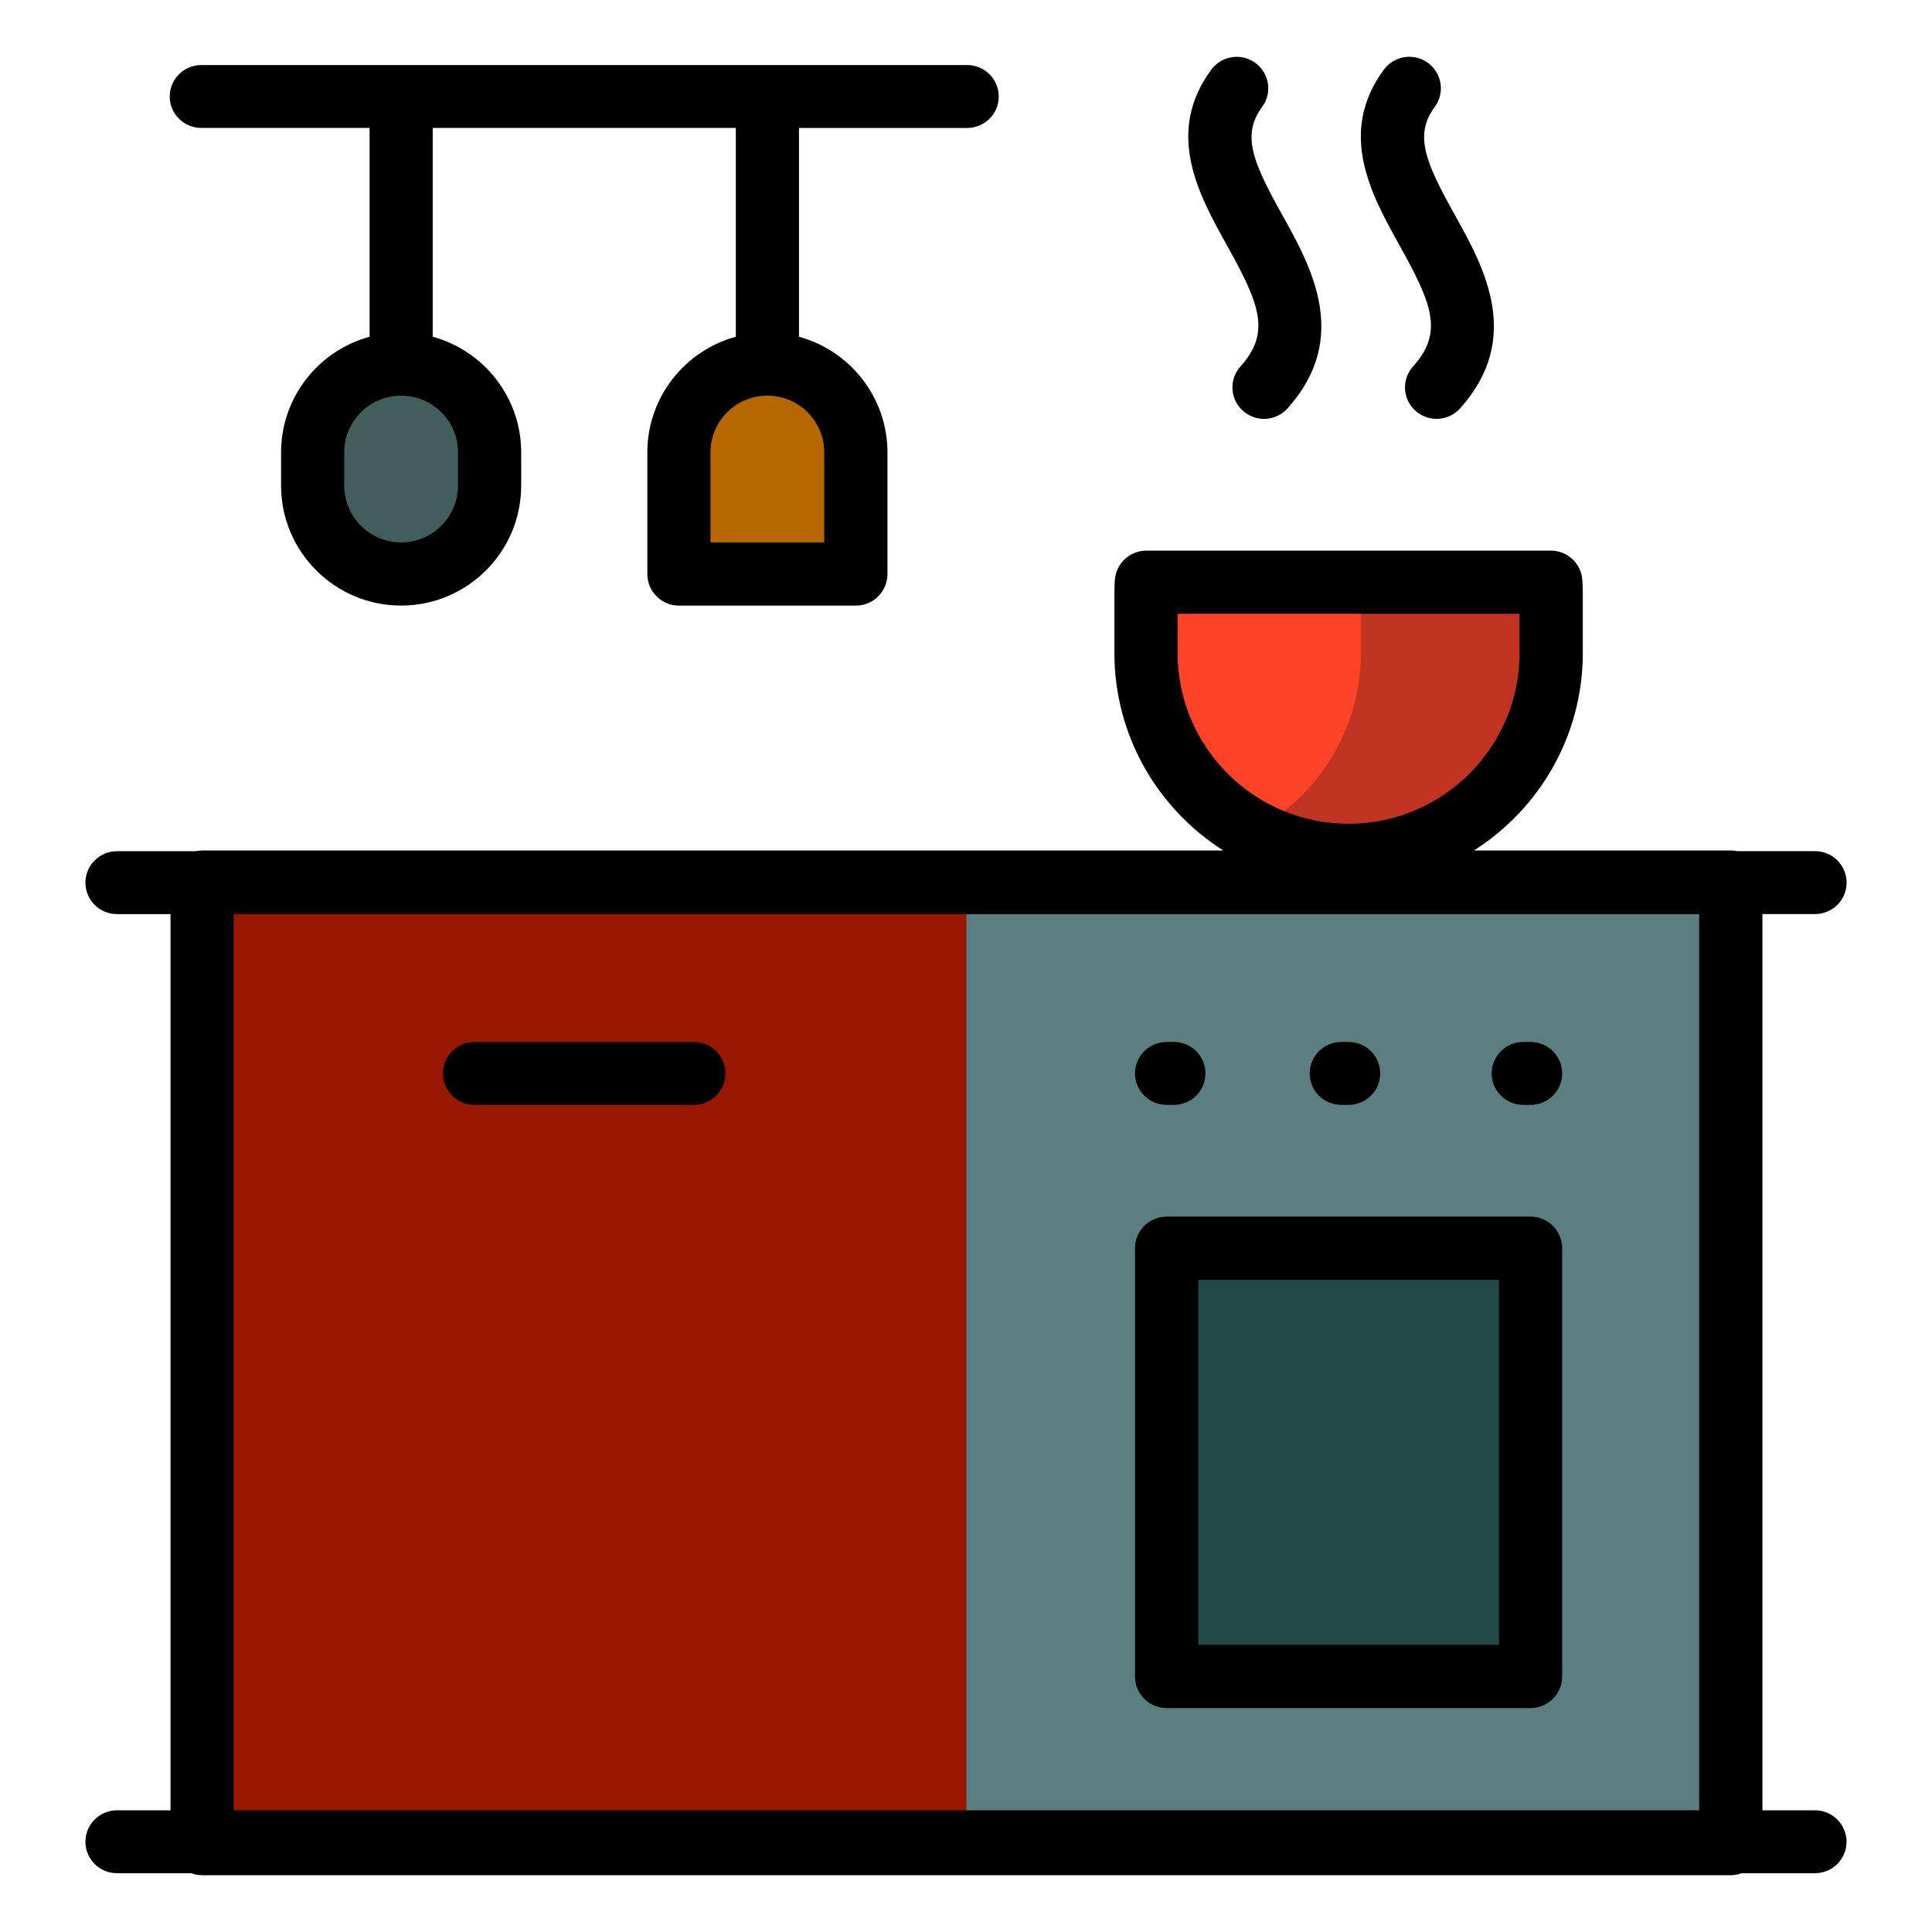 <?xml version="1.0" encoding="utf-8"?>
<!-- Generator: Adobe Illustrator 16.0.0, SVG Export Plug-In . SVG Version: 6.00 Build 0)  -->
<!DOCTYPE svg PUBLIC "-//W3C//DTD SVG 1.1//EN" "http://www.w3.org/Graphics/SVG/1.1/DTD/svg11.dtd">
<svg version="1.1" id="Layer_1" xmlns="http://www.w3.org/2000/svg" xmlns:xlink="http://www.w3.org/1999/xlink" x="0px" y="0px"
	 width="85px" height="85px" viewBox="0 0 85 85" enable-background="new 0 0 85 85" xml:space="preserve">
<g>
	<path fill="#981700" d="M8.89,37.633h35.366v44.78H8.89V37.633L8.89,37.633z"/>
	<path fill="#5B7F81" d="M42.519,37.633h33.627v44.78H42.519V37.633L42.519,37.633z"/>
	<path fill="#234848" d="M51.326,54.917h16.012v18.84H51.326V54.917L51.326,54.917z"/>
	<path fill="#C13421" d="M59.332,37.633c-4.902,0-8.912-4.006-8.912-8.902v-2.604c0-0.172,0.006-0.342,0.014-0.512H68.23
		c0.008,0.168,0.016,0.338,0.016,0.512v2.604C68.244,33.627,64.234,37.633,59.332,37.633L59.332,37.633L59.332,37.633z"/>
	<path fill="#FF4328" d="M50.42,26.125c0-0.172,0.006-0.342,0.014-0.51h9.424c0.008,0.168,0.014,0.338,0.014,0.51v2.605
		c0,3.387-1.92,6.346-4.725,7.85c-2.807-1.504-4.727-4.463-4.727-7.85V26.125L50.42,26.125z"/>
	<path fill="#415E5C" d="M21.54,19.905v1.461c0,2.139-1.752,3.887-3.892,3.887h-0.002c-2.14,0-3.892-1.748-3.892-3.887v-1.461
		c0-2.139,1.751-3.887,3.892-3.887h0.002C19.788,16.018,21.54,17.766,21.54,19.905z"/>
	<path fill="#B76700" d="M37.654,19.905v5.348H29.87v-5.348c0-2.139,1.752-3.887,3.892-3.887h0.002
		C35.902,16.018,37.654,17.766,37.654,19.905z"/>
	<path d="M31.917,47.228c0,0.764-0.623,1.383-1.391,1.383h-9.646c-0.769,0-1.39-0.619-1.39-1.383c0-0.766,0.621-1.385,1.39-1.385
		h9.646C31.294,45.843,31.917,46.464,31.917,47.228z M68.729,54.917v18.84c0,0.768-0.623,1.391-1.391,1.391H51.326
		c-0.768,0-1.391-0.623-1.391-1.391v-18.84c0-0.768,0.623-1.391,1.391-1.391h16.012C68.105,53.526,68.729,54.149,68.729,54.917z
		 M65.947,56.306h-13.23v16.061h13.23V56.306z M51.326,48.61h0.32c0.768,0,1.389-0.619,1.389-1.383c0-0.766-0.621-1.385-1.389-1.385
		h-0.32c-0.768,0-1.391,0.619-1.391,1.385C49.938,47.991,50.559,48.61,51.326,48.61z M67.018,48.61h0.32
		c0.768,0,1.391-0.619,1.391-1.383c0-0.766-0.623-1.385-1.391-1.385h-0.32c-0.768,0-1.391,0.619-1.391,1.385
		C65.627,47.991,66.248,48.61,67.018,48.61z M59.012,48.61h0.32c0.768,0,1.391-0.619,1.391-1.383c0-0.766-0.623-1.385-1.391-1.385
		h-0.32c-0.768,0-1.391,0.619-1.391,1.385C57.621,47.991,58.242,48.61,59.012,48.61z M7.468,4.245c0-0.764,0.622-1.383,1.391-1.383
		h8.789l0,0h16.115l0,0h8.787c0.768,0,1.391,0.619,1.391,1.383c0,0.766-0.623,1.385-1.391,1.385h-7.398v9.186
		c2.24,0.611,3.893,2.66,3.893,5.09v5.348c0,0.768-0.622,1.391-1.391,1.391H29.87c-0.769,0-1.39-0.623-1.39-1.391v-5.348
		c0-2.43,1.651-4.479,3.893-5.09V5.629H19.038v9.186c2.239,0.611,3.892,2.66,3.892,5.09v1.461c0,2.91-2.369,5.277-5.281,5.277l0,0
		c-2.914,0-5.283-2.367-5.283-5.277v-1.461c0-2.43,1.652-4.479,3.894-5.09V5.629H8.859C8.09,5.629,7.468,5.01,7.468,4.245z
		 M17.648,17.407c-1.381,0-2.504,1.121-2.504,2.498v1.461c0,1.377,1.123,2.498,2.502,2.498h0.002c1.379,0,2.502-1.121,2.502-2.498
		v-1.461C20.15,18.528,19.027,17.407,17.648,17.407z M33.761,17.407c-1.38,0-2.503,1.121-2.503,2.498v3.959h5.005v-3.959
		C36.265,18.528,35.142,17.407,33.761,17.407z M62.168,16.122c-0.512,0.57-0.463,1.443,0.109,1.953
		c0.266,0.236,0.596,0.354,0.926,0.354c0.383,0,0.764-0.156,1.037-0.463c2.781-3.1,1.037-6.229-0.236-8.516
		c-1.311-2.35-1.789-3.51-0.879-4.75c0.453-0.615,0.318-1.48-0.301-1.934c-0.621-0.451-1.488-0.316-1.941,0.299
		c-2.059,2.799-0.533,5.531,0.689,7.727C63.037,13.418,63.5,14.637,62.168,16.122z M54.576,16.122
		c-0.512,0.568-0.463,1.443,0.109,1.953c0.266,0.236,0.596,0.354,0.926,0.354c0.381,0,0.762-0.156,1.037-0.463
		c2.781-3.1,1.037-6.23-0.238-8.516C55.1,7.1,54.621,5.94,55.531,4.7c0.453-0.615,0.318-1.48-0.301-1.932s-1.488-0.318-1.941,0.299
		c-2.057,2.797-0.531,5.529,0.691,7.727C55.445,13.418,55.908,14.635,54.576,16.122z M81.24,81.03c0,0.766-0.623,1.383-1.391,1.383
		h-3.225c-0.148,0.057-0.311,0.088-0.479,0.088H8.892c-0.17,0-0.332-0.031-0.48-0.088H5.148c-0.768,0-1.39-0.617-1.39-1.383
		c0-0.764,0.623-1.385,1.39-1.385h2.354V40.217H5.148c-0.768,0-1.39-0.621-1.39-1.383c0-0.766,0.623-1.385,1.39-1.385h3.453
		c0.094-0.02,0.19-0.031,0.291-0.031H53.82c-2.877-1.828-4.791-5.037-4.791-8.688v-2.605c0-0.182,0.006-0.373,0.018-0.582
		c0.039-0.738,0.648-1.318,1.389-1.318H68.23c0.74,0,1.35,0.58,1.389,1.318c0.012,0.223,0.018,0.408,0.018,0.582v2.604
		c0,3.65-1.914,6.861-4.791,8.689h11.303c0.1,0,0.197,0.01,0.291,0.029h3.412c0.768,0,1.391,0.621,1.391,1.385
		s-0.623,1.383-1.391,1.383h-2.312v39.43h2.312C80.617,79.646,81.24,80.267,81.24,81.03z M59.332,36.243
		c4.148,0,7.523-3.371,7.523-7.512v-1.725H51.811v1.725C51.811,32.872,55.184,36.243,59.332,36.243z M10.281,79.646h64.475V40.217
		H10.281V79.646z"/>
</g>
</svg>

